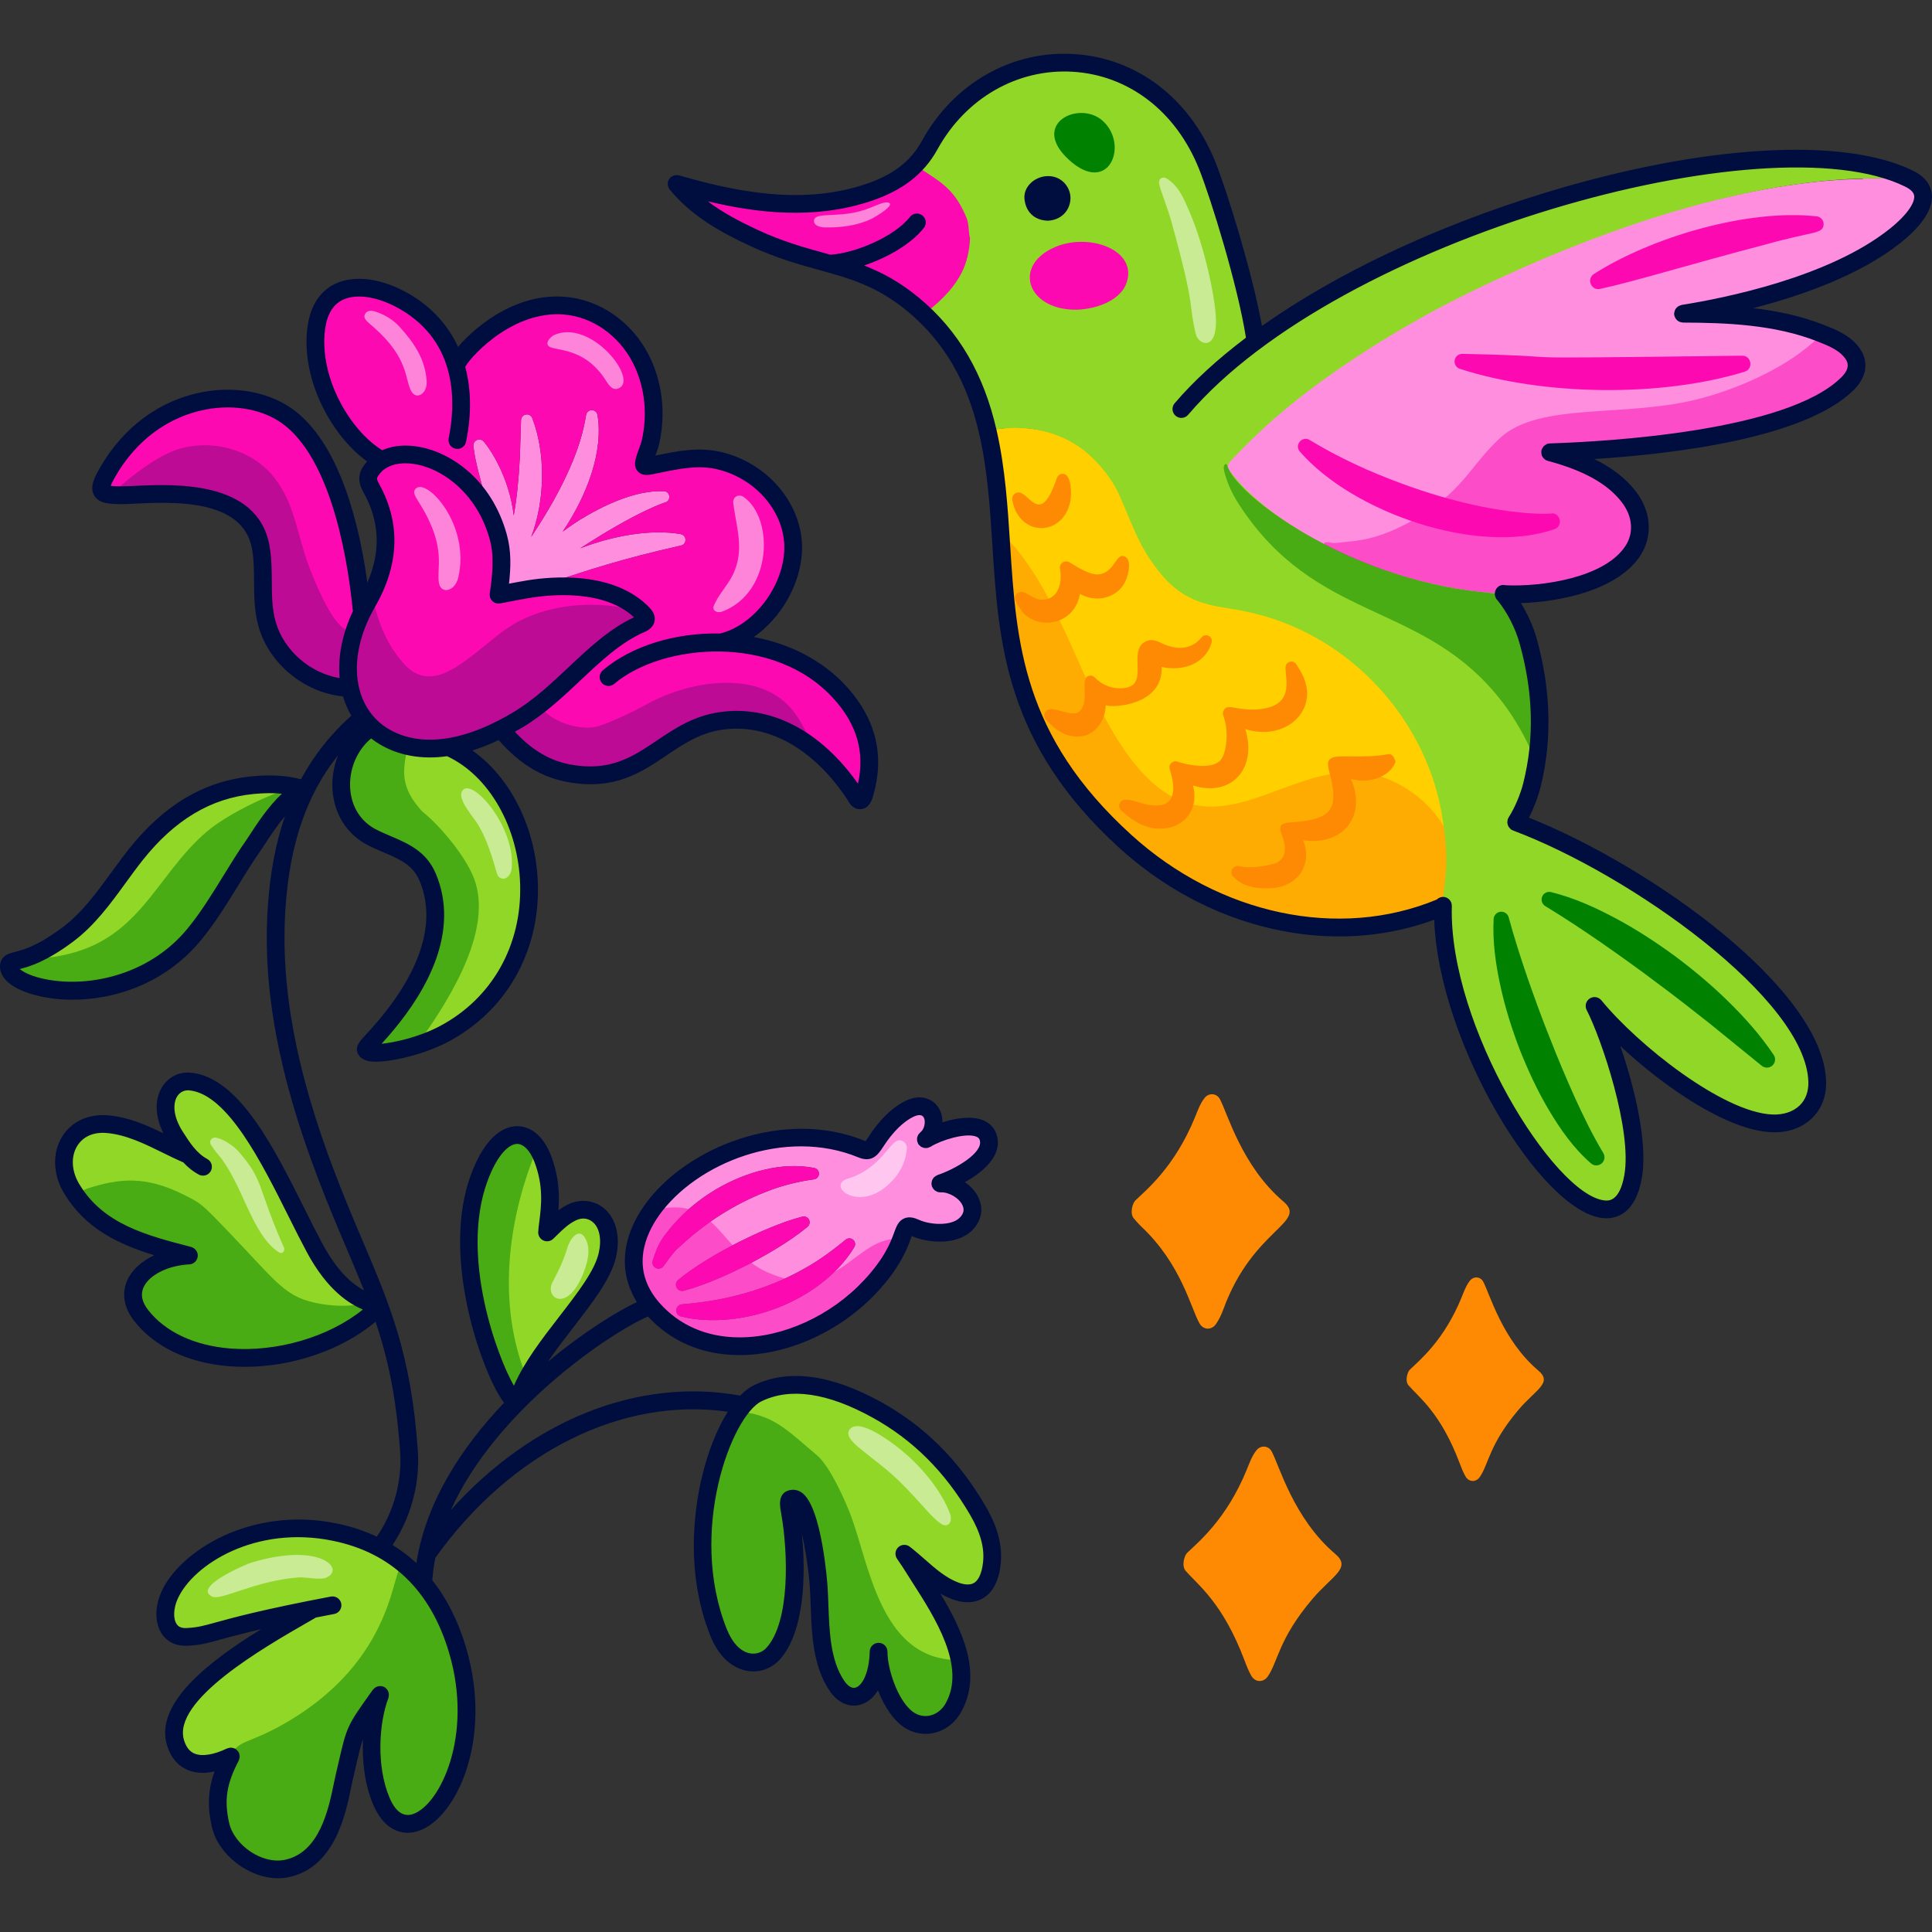 <svg viewBox="0 0 1024 1024" height="1024" width="1024" version="1.1" fill="none" xmlns:xlink="http://www.w3.org/1999/xlink" xmlns="http://www.w3.org/2000/svg"><rect x="0" y="0" width="1024" height="1024" fill="#333333" stroke="none"/><defs><clipPath id="master_svg0_30_666"><rect rx="0" height="1024" width="1024" y="0" x="0"></rect></clipPath></defs><g clip-path="url(#master_svg0_30_666)"><g><g><path style="mix-blend-mode:passthrough" fill-opacity="1" fill="#FF8EDE" d="M518.058,596.934C516.512,596.476,514.798,596.082,513.238,596.272C502.498,597.582,502.596,597.86,493.886,601.126C492.656,599.02,494.822,597.898,494.808,593.352C494.756,578.228,471.178,589.434,462.402,607.356C459.884,612.5,459.794,607.748,443.86,604.498C425.334,600.722,404.636,603.424,387.71,609.758C364.394,618.48,340.5,637.468,336.57,661.842C330.882,697.104,373.798,727.202,423.586,707.584C451.74,696.488,471.064,675.928,479.804,652.432C481.814,647.034,482.022,653.196,498.918,653.066C510.224,652.982,520.672,644.766,513.378,634.604C508.744,628.146,500.07,627.65,502.844,626.136C508.376,623.122,508.056,625.448,518.21,617.078C525.668,610.936,527.282,599.67,518.058,596.934ZM347.114,671.766C346.006,670.931,345.541,669.489,345.952,668.164C347.184,664.202,348.676,659.984,351.478,655.862C352.894,653.95,354.188,652.38,355.564,650.612C356.952,648.92,358.5,647.376,359.97,645.746C366.06,639.426,373.124,634.066,380.734,629.656C388.402,625.348,396.61,621.934,405.228,619.956C413.784,617.904,422.876,617.338,431.596,619.056C433.056,619.348,434.092,620.649,434.051,622.138C434.009,623.626,432.902,624.868,431.428,625.078L431.278,625.098C423.362,626.188,415.76,628.032,408.386,630.764C401.04,633.498,393.898,636.786,387.134,640.762C380.304,644.628,373.882,649.2,367.748,654.178C364.723,656.7,361.769,659.305,358.888,661.99C356.372,664.31,354.224,667.666,351.676,671.094C350.602,672.54,348.559,672.84,347.114,671.766ZM359.468,678.392C364.32,674.38,369.474,670.948,374.736,667.724C379.98,664.462,385.398,661.542,390.856,658.696C396.37,655.958,401.916,653.288,407.638,650.958C413.34,648.592,419.148,646.432,425.248,644.848C426.903,644.419,428.593,645.413,429.022,647.068C429.317,648.235,428.916,649.467,427.992,650.238C423.146,654.274,418.006,657.73,412.764,660.982C407.538,664.27,402.14,667.218,396.708,670.096C391.218,672.866,385.692,675.564,379.99,677.92C374.306,680.314,368.516,682.498,362.422,684.104C360.667,684.578,358.861,683.54,358.386,681.786C358.058,680.54,358.48,679.218,359.468,678.392ZM452.798,661C448.288,668.454,442.124,674.906,435.18,680.254C428.244,685.652,420.444,689.862,412.308,693.1C404.126,696.222,395.582,698.386,386.886,699.234C378.216,700.114,369.364,699.83,360.892,697.728C359.347,697.342,358.308,695.895,358.436,694.308C358.564,692.721,359.823,691.46,361.41,691.328L361.486,691.322C369.558,690.666,377.402,689.57,385.12,687.9C392.818,686.182,400.388,684.018,407.68,681.152C415.014,678.398,422.054,674.938,428.816,670.968C435.566,666.954,441.944,662.314,448.174,657.102L448.214,657.068C449.361,656.103,451.038,656.111,452.176,657.087C453.313,658.063,453.577,659.719,452.798,661ZM360.808,283.112C344.968,280.234,324.422,284.1,307.556,290.62C338.19,270.604,353.126,266.05,352.698,266.27C355.898,265.188,355.208,260.446,351.832,260.326C336.792,259.768,320.024,267.728,307.052,275.682C304.049,277.611,301.11,279.637,298.238,281.756C311.326,262.342,319.88,239.136,316.674,219.93C316.456,218.633,315.435,217.621,314.136,217.414C312.468,217.15,310.904,218.29,310.626,220.052C309.348,228.154,306.994,235.856,304.002,243.404C297.99,258.214,290.15,271.624,281.548,284.57C289.034,264.768,289.186,240.056,282.118,221.64C281.667,220.479,280.565,219.7,279.32,219.662C277.617,219.617,276.201,220.961,276.156,222.664L275.536,242.458C274.874,255.084,273.852,264.552,272.286,273.266C271.238,263.894,268.176,254.29,264.206,246.428C262.062,242.092,259.596,237.934,256.488,234.106C255.802,233.277,254.746,232.847,253.676,232.962C251.948,233.163,250.711,234.728,250.914,236.456C251.46,241.296,252.518,245.864,253.652,250.35C254.748,254.846,256.01,259.224,257.26,263.576C264.43,287.612,264.748,288.46,265.51,301.412C265.722,305.022,263.814,310.284,268.324,311.602C282.928,315.874,297.046,303.402,360.928,289.146C364.192,288.418,364.096,283.712,360.808,283.112Z"></path></g><g><path style="mix-blend-mode:passthrough" fill-opacity="1" fill="#FC09B2" d="M458.866,392.074C456.002,375.278,441.43,359.636,427.026,351.986C401.298,338.354,388.906,342.458,386.984,339.764C386.17,338.654,405.274,333.952,416.256,310.318C428.608,283.866,414.206,251.172,380.53,243.692C355.614,238.138,339.46,252.454,341.982,246.514C346.684,235.23,348.478,215.104,343.648,200.018C328.05,151.298,274.372,151.598,246.636,186.598C239.714,195.358,243.304,188.948,234.328,175.914C224.2,161.212,209.84,152.922,199.242,151.042C184.926,148.52,170.224,156.426,167.402,173.436C163.386,197.796,179.41,229.592,198.984,242.498C201.334,244.036,199.282,245.02,197.316,247.67C189.496,258.096,206.592,263.226,203.726,292.244C202.828,301.646,198.94,309.894,195.48,318.612C194.752,320.362,193.94,322.286,192.018,322.842C189.966,318.698,186.804,248.184,154.11,221.984C130.092,202.752,81.374,207.668,56.97,250.362C51.074,260.662,52.526,262.5,64.322,262.5C79.664,262.456,131.758,255.106,138.168,289.852C140.648,303.44,137.74,317.458,141.586,330.92C146.886,349.296,164.622,363.356,183.64,364.596L183.894,363.228C184.494,363.526,184.962,363.91,185.222,364.64C188.64,374.896,191.418,383.1,201.46,389.64C216.546,399.424,234.964,398.188,251.888,392.544C263.298,388.74,264.496,385.75,267.318,389.04C276.506,399.852,286.848,407.802,301.762,410.152C337.406,415.75,350.782,390.75,375.056,383.826C403.902,375.534,431.338,391.904,448.304,415.152C450.314,417.974,452.236,420.836,454.288,423.614C455.612,425.408,457.152,425.238,457.878,423.186C463.054,408.1,460.49,401.818,458.866,392.074ZM360.914,289.166C297.022,303.396,282.922,315.876,268.304,311.602C263.818,310.276,265.742,305.02,265.526,301.432C264.758,288.44,264.416,287.628,257.28,263.568C255.996,259.208,254.758,254.85,253.648,250.362C252.538,245.876,251.47,241.3,250.912,236.472C250.745,235.083,251.518,233.751,252.807,233.206C254.096,232.661,255.59,233.034,256.47,234.122C259.59,237.926,262.066,242.07,264.204,246.43C268.178,254.292,271.256,263.908,272.282,273.268C273.864,264.55,274.888,255.064,275.532,242.456L276.172,222.67C276.212,220.968,277.632,219.624,279.334,219.678C280.618,219.678,281.686,220.534,282.114,221.644C289.206,240.066,289.036,264.766,281.556,284.552C290.148,271.646,298.01,258.228,303.992,243.398C306.984,235.876,309.334,228.142,310.618,220.064C310.916,218.312,312.454,217.158,314.122,217.414C315.436,217.605,316.474,218.626,316.686,219.936C319.892,239.126,311.344,262.332,298.222,281.776C301.109,279.649,304.059,277.611,307.07,275.664C320.018,267.716,336.814,259.768,351.814,260.322C355.19,260.45,355.916,265.194,352.712,266.262C352.498,266.262,337.5,271.048,307.54,290.62C324.422,284.082,344.978,280.238,360.832,283.1C364.076,283.696,364.206,288.396,360.914,289.166ZM448.214,657.066L448.174,657.1C441.944,662.314,435.566,666.952,428.816,670.966C422.052,674.934,415.014,678.394,407.68,681.15C400.39,684.016,392.818,686.182,385.12,687.898C377.402,689.568,369.558,690.666,361.486,691.32L361.41,691.326C359.823,691.458,358.565,692.719,358.437,694.306C358.308,695.893,359.347,697.34,360.892,697.726C369.364,699.83,378.216,700.112,386.886,699.232C395.582,698.384,404.126,696.22,412.308,693.098C420.444,689.862,428.244,685.65,435.18,680.252C442.124,674.904,448.288,668.452,452.798,660.998C453.57,659.717,453.304,658.066,452.169,657.093C451.034,656.119,449.362,656.108,448.214,657.066ZM367.75,654.178C373.882,649.198,380.306,644.628,387.136,640.762C393.9,636.788,401.042,633.498,408.388,630.764C415.762,628.032,423.364,626.188,431.28,625.098L431.43,625.078C432.908,624.873,434.022,623.63,434.063,622.138C434.105,620.646,433.063,619.343,431.598,619.056C422.878,617.338,413.786,617.904,405.23,619.956C396.612,621.934,388.402,625.348,380.736,629.656C373.126,634.066,366.06,639.426,359.972,645.746C358.502,647.376,356.952,648.92,355.566,650.612C354.19,652.38,352.894,653.95,351.48,655.862C348.678,659.984,347.186,664.202,345.954,668.164C345.544,669.489,346.008,670.93,347.116,671.766C348.562,672.841,350.605,672.54,351.68,671.094C354.228,667.666,356.376,664.31,358.892,661.99C361.772,659.304,364.725,656.699,367.75,654.178ZM362.422,684.104C368.516,682.498,374.306,680.312,379.99,677.92C385.694,675.564,391.22,672.866,396.708,670.096C402.14,667.216,407.538,664.27,412.764,660.982C418.006,657.728,423.146,654.274,427.992,650.238C428.882,649.496,429.332,648.266,429.022,647.068C428.591,645.414,426.903,644.421,425.248,644.848C419.148,646.432,413.342,648.592,407.638,650.958C401.916,653.286,396.37,655.958,390.856,658.696C385.398,661.542,379.98,664.464,374.736,667.724C369.474,670.948,364.32,674.38,359.468,678.392C358.48,679.218,358.058,680.542,358.386,681.788C358.861,683.542,360.668,684.579,362.422,684.104Z"></path></g><g><path style="mix-blend-mode:passthrough" fill-opacity="1" fill="#91D728" d="M185.304,813.776C212.764,821.736,226.31,837.356,236.838,858.808C252.502,890.724,252.604,942.748,225.304,963.74C218.68,968.834,209.096,966.68,204.832,960.026C194.692,944.194,195.222,919.58,199.74,902.956C200.004,901.982,199.368,901.152,198.38,902.336C176.966,927.964,187.17,974.288,158.764,987.98C152.5,991,145.762,992.4,138.786,989.478C133.754,987.37,128.728,985.366,124.74,981.452C114.832,971.724,110.856,952.48,119.71,935.856C120.09,935.144,121.496,932.416,120.84,931.932C120.648,931.79,119.834,931.72,119.306,932.018C115.564,934.126,111.362,934.586,107.25,935.13C99.56,936.148,93.78,931.64,92.612,923.91C90.694,911.228,99.858,899.492,108.904,890.342C117.862,881.28,141.448,864.294,158.934,856.914C169.326,852.528,167.67,853.974,170.11,852.79C168.034,852.086,165.302,852.238,163.172,852.66C158.72,853.54,154.122,853.924,149.818,855.262C143.592,857.198,137.196,858.416,130.97,860.368C121.294,863.404,111.498,866.132,101.386,867.444C81.782,869.984,85.648,847.552,94.688,836.718C111.616,816.428,148.28,803.046,185.304,813.776ZM386.966,754.5C392.404,744,397.796,737.85,409.124,735.442C454.872,725.72,511.786,773.062,524.864,815.858C526.654,821.715,526.478,827.71,525.144,833.642C523.302,841.827,517.186,845.226,508.686,843.962C504.644,843.361,501.296,841.02,497.874,838.993C490.808,834.803,482.33,824.549,481.142,825.443C479.374,826.773,490.882,837.675,501.328,859.731C508.762,875.423,514.372,894.725,503.57,908.189C496.206,917.369,484.18,915.359,478.6,909.499C471.334,901.867,468.788,890.343,466.798,880.103C466.614,879.153,465.864,879.717,465.776,880.099C464.734,884.701,464.604,888.277,460.088,894.037C453.172,902.857,442.14,899.734,438.524,882.381C436.15,871.001,434.114,859.579,434.01,847.876C433.966,842.993,433.218,838.116,432.882,833.23C432.026,820.788,429.154,803.579,420.384,794.621C420.2,794.433,419.672,794.409,419.4,794.53C416.71,795.742,422.49,813.918,421.472,836.512C418.718,897.566,383.702,891.801,375.826,849.48C368.786,811.623,373.76,780.006,386.966,754.5ZM75.566,698.9C70.616,693.146,68.294,682.306,74.076,676.4C82.604,667.69,89.828,667.018,97.222,665.548C98.354,665.322,97.576,664.311,97.016,664.208C71.556,659.616,51.948,652.066,38.01,630.518C34.666,625.348,33.398,619.434,33.004,613.432C32.276,602.334,44.966,592.998,63.906,597.906C91.15,604.968,97.136,613.43,98.404,611.274C99.404,609.576,91.764,604.868,88.458,593.54C86.194,585.78,87.754,576.016,95.736,573.836C103.858,571.618,111.67,575.556,118.05,581.108C151.932,610.584,161.816,676.844,194.41,689.51C195.76,690.034,197.09,690.634,198.37,691.314C199.688,692.014,199.996,693.462,198.954,694.482C170.568,722.248,104.242,732.226,75.566,698.9ZM193.94,556.484C192.85,554.352,195.176,553.258,196.29,552.076C202.026,545.994,207.614,539.818,212.378,532.908C223.688,516.506,233.476,494.28,229.718,474.88C222.904,439.704,189.728,454.296,182.272,426.468C178.414,412.064,182.414,399.604,192.134,388.7C195.488,384.94,196.916,385.462,198.91,386.94C209.454,394.754,221.36,397.606,234.33,396.1C236.574,395.84,238.62,396.132,240.662,397.1C281.634,416.5,304.512,499.202,243.264,543.31C238.066,547.054,232.44,549.904,226.458,552.124C221.502,553.962,196.318,561.136,193.94,556.484ZM55.564,522.884C40.462,527.116,17.196,525.566,5.922,514.828C3.352,512.38,3.79,510.35,7.204,509.398C62.828,493.89,59.646,441.494,113.148,420.798C128.284,414.942,142.464,415.21,158.712,416.276C160.162,416.372,161.258,417.692,159.622,419.33C156.462,422.488,145.726,431.024,132.482,451.812C115.576,478.35,102.296,506.496,71.93,518.716C69.916,519.526,67.906,520.438,65.808,520.934C62.278,521.766,58.68,522.304,55.564,522.884ZM289.876,650.31C289.848,650.596,290.086,651.068,290.326,651.174C292.648,652.21,293.394,644.512,305.646,641.654C313.724,639.77,318.962,642.61,321.446,650.172C326.228,664.73,318.852,677.286,309.268,689.428C301.852,698.824,283.104,722.984,278.052,733.92C275.964,738.44,274.528,745.45,270.606,740.43C266.724,735.46,259.592,717.876,256.84,709.7C239.598,658.458,251.592,601.142,276.134,601.57C279.41,601.626,282.058,603.084,283.856,605.928C286.1,609.474,288.11,613.122,288.898,617.312C292.09,634.304,291.31,635.494,289.876,650.31Z"></path></g><g style="opacity:0.5;"><g><path style="mix-blend-mode:passthrough" fill-opacity="1" fill="#018100" d="M225.138,963.852C218.502,968.864,208.96,966.586,204.718,959.86C189.704,936.048,200.19,904.136,199.526,901.804C199.222,901.9,198.81,901.9,198.628,902.104C175.218,928.43,189.544,988.012,145.968,991.062C142.426,991.31,139.212,989.736,136.046,988.438C126.186,984.398,119.682,978.154,116.656,967.85C110.798,947.9,120.068,936.292,122.06,931.312C125.934,921.628,131.85,924.9,153.33,912.034C213.81,875.802,206.878,825.066,214.698,829.126C216.246,829.93,222.708,835.736,226.998,842.09C259.604,890.372,249.098,945.76,225.138,963.852ZM434.036,847.922C433.92,845.124,432.528,825.594,431.014,818.17C429.474,810.618,425.708,800.12,420.426,794.644C420.018,794.222,418.998,794.428,418.788,795.296C417.28,801.512,427.518,833.288,416.306,866.436C411.998,879.172,399.86,886.616,389.08,877.594C373.506,864.558,361.662,804.136,387.144,754.036C390.304,747.824,390.55,747.648,397.146,748.908C411.8,751.708,418.7,759.312,433.052,771.364C439.872,777.092,448.364,795.992,451.378,804.336C460.616,829.908,466.886,876.022,503.148,879.602C505.078,879.792,507.932,878.918,508.574,881.86C510.64,891.328,509.95,900.22,503.598,908.158C496.254,917.336,484.258,915.392,478.634,909.528C467.58,897.998,467.908,878.676,466.126,879.678C464.84,880.4,466.484,885.79,459.8,894.448C456.112,899.224,447.762,901.372,442.928,893.512C440.624,889.762,439.184,885.654,438.29,881.364C435.04,865.754,434.568,860.79,434.036,847.922ZM149.3,717.512C131.532,722.096,106.11,721.108,85.88,708.214C69.128,697.54,68.04,682.668,73.844,676.644C84.832,665.24,93.936,667.224,97.83,665.168C95.314,662.204,59.338,661.164,41.384,635.222C40.48,633.914,40.722,632.726,42.034,632.004C43.462,631.22,44.908,630.4,46.444,629.904C63.088,624.546,77.15,623.06,97.334,633.192C106.55,637.818,106.442,637.622,120.212,651.926C147.892,680.682,150.986,687.938,170.51,691.172C183.856,693.384,193.26,690.852,195.368,690.746C197.466,690.642,199.27,691.488,199.466,692.684C199.714,694.186,198.594,694.974,197.668,695.812C190.738,702.082,182.822,706.808,174.304,710.538C166.294,714.048,157.96,716.462,149.3,717.512ZM209.272,556.434C206.42,556.964,203.582,557.6,200.712,557.988C197.382,558.44,191.962,557.364,194.034,554.692C197.582,550.114,204.71,544.098,212.584,532.642C223.816,516.298,233.594,493.826,229.674,474.586C222.436,439.058,188.35,454.81,181.814,424.636C178.42,408.968,185.096,393.928,194.752,386.398C198.36,383.588,197.962,389.588,213.598,394.32C218.016,395.656,214.974,395.984,214.254,407.494C213.742,415.692,217.106,422.298,222.204,428.282C223.026,429.246,223.886,430.21,224.866,431.006C233.038,437.628,246.484,453.36,251.126,465.294C261.458,491.86,239.67,527.506,223.324,550.674C221.538,553.206,219.29,554.764,216.25,555.264C213.924,555.648,211.612,556.116,209.294,556.548L209.272,556.434ZM54.652,523.11C28.264,530.532,3.552,516.81,4.366,511.718C4.766,509.212,7.292,509.264,9.168,508.996C15.556,508.08,22.026,508.136,28.426,507.182C74.02,500.396,81.438,464.868,109.636,440.748C123.446,428.936,155.944,414.998,160.108,417.18C160.574,419.716,158.368,420.596,156.982,421.726C124.954,447.872,111.304,516.9,54.652,523.11ZM282.664,604.392C284.324,606.07,284.948,607.93,283.978,610.314C268.704,647.874,263.78,691.714,278.76,729.108C279.594,731.19,279.092,732.182,275.386,740.268C274.428,742.36,272.552,742.682,271.106,740.966C266.72,735.758,254.14,710.94,249.398,674.934C246.604,653.722,249.392,618.084,266.738,604.64C268.65,603.162,278.426,600.104,282.664,604.392Z"></path></g></g><g style="opacity:0.25;"><path style="mix-blend-mode:passthrough" fill-opacity="1" fill="#000E3F" d="M139.35,307.6C141.01,292.154,139.456,275.916,117.076,265.218C92.988,253.706,54.044,266.32,60.45,260.588C69.302,252.672,82.802,241.78,94.282,238.152C111.616,232.674,132.252,237.794,144.194,251.732C156.334,265.902,157.498,284.03,163.945,300.686C165.909,305.76,177.853,337.346,186.785,333.942C189.299,332.984,188.437,324.59,195.203,317.93C199.637,313.564,197.187,332.57,213.797,351.518C229.329,369.234,247.195,349.334,265.861,335.1C299.121,309.736,350.417,324.202,342.283,329.168C303.417,352.906,308.817,358.242,287.969,372.718C286.305,373.874,286.309,374.508,287.755,376.106C294.377,383.432,307.191,386.87,315.649,385.266C320.335,384.376,335.705,377.302,342.475,373.454C362.117,362.288,396.325,355.032,415.669,371.878C419.655,375.348,422.543,379.494,425.169,384.034C425.805,385.132,431.449,395.74,428.599,394.882C425.213,393.864,398.915,370.106,363.587,388.552C348.137,396.618,347.841,401.366,329.147,408.022C312.509,413.946,290.171,411.718,273.209,395.49C266.361,388.94,266.667,386.222,262.475,388.23C232.639,402.536,197.213,400.464,187.347,370.836C184.975,363.71,185.137,363.316,182.879,362.766C154.1,355.76,136.308,335.896,139.35,307.6Z"></path></g><g style="opacity:0.5;"><g><path style="mix-blend-mode:passthrough" fill-opacity="1" fill="#FFFFFF" d="M503.89,803.36C503.912,804.11,504.006,804.84,503.942,805.556C503.742,807.842,501.69,809.094,499.638,808.124C497.042,806.898,492.708,802.262,491.55,800.962C473.192,780.368,471.182,780.164,457.904,769.406C454.178,766.388,447.44,761.464,450.308,757.668C453.698,753.182,462.824,758.268,467.564,761.262C486.656,773.32,499.79,790.974,503.89,803.36ZM112.484,846.242C101.816,841.246,130.284,829.124,133.052,828.28C169.628,817.124,183.35,831.644,172.926,836.17C169.564,837.63,161.95,835.758,158.232,836.052C134.898,837.894,117.282,848.486,112.484,846.242ZM382.944,324.092C379.744,325.318,377.43,323.306,378.256,321.242C380.698,315.138,385.756,310.292,388.574,304.322C394.738,291.256,390.302,279.816,388.64,266.612C388.238,263.416,391.518,261.586,394.104,263.37C410.194,274.48,409.62,313.856,382.944,324.092ZM150.646,661.5C150.884,664.086,148.984,664.492,147.934,663.828C133.212,654.494,128.598,626.902,115.448,611.748C114.146,610.248,113.012,608.592,111.906,606.938C110.49,604.822,112.164,602.426,114.858,603.04C118.86,603.95,124.144,607.61,126.628,610.51C139.908,626.004,136.096,628.004,149.436,658.834C149.868,659.828,150.33,660.806,150.646,661.5ZM271.168,460.428C270.646,465.12,266.362,467.502,263.94,464.182C262.808,462.63,260.368,448.956,253.514,437.278C251.264,433.442,242.752,424.13,244.68,419.754C248.906,410.174,273.648,438.164,271.168,460.428ZM226.134,202.02C226.568,208.696,220.732,212.152,218.048,207.446C214.43,201.106,216.928,190.064,198.15,173.518C194.63,170.416,192.152,168.774,193.512,166.406C194.904,163.982,197.584,164.612,200.362,165.648C204.66,167.254,208.482,169.67,211.598,173.046C219.508,181.624,225.38,190.418,226.134,202.02ZM242.844,306.278C241.152,313.34,233.994,315.05,232.718,309.31C231.002,301.576,237.132,290.928,222.972,267.748C220.316,263.402,218.274,260.906,220.444,258.886C226.398,253.344,249.53,278.378,242.844,306.278ZM449.3,624.736C468.9,618.794,472.184,601.624,478.246,604.726C480.06,605.654,480.82,607.1,480.618,609.174C479.896,616.58,476.508,622.608,471.16,627.602C454.736,642.944,437.764,628.232,449.3,624.736ZM328.166,205.702C324.828,207.29,322.976,204.566,321.038,201.526C310.998,185.768,297.9,185.964,292.256,184.218C287.734,182.818,291.554,178.49,293.938,177.468C313.428,169.122,338.252,200.908,328.166,205.702ZM292.178,681.222C292.752,679.084,297.704,671.732,300.924,660.756C302.104,656.732,306.84,650.216,310.238,656.384C313.166,661.698,311.636,668.178,309.672,673.538C301.806,695.03,290.044,689.172,292.178,681.222Z"></path></g></g><g style="opacity:0.5;"><path style="mix-blend-mode:passthrough" fill-opacity="1" fill="#FC09B2" d="M476.94,659.254C468.8,676.86,452.858,694.062,430.85,704.49C369.93,733.316,316.852,688.914,342.814,644.958C344.138,642.714,345.912,641.646,348.37,641.07C380.124,633.848,381.406,662.802,406.598,674.276C443.286,690.986,453.16,656.242,475.232,656.71C476.834,656.752,477.582,657.842,476.94,659.254Z"></path></g><g><path style="mix-blend-mode:passthrough" fill-opacity="1" fill="#000E3F" d="M522.132,797.882C507.926,773.676,489.9,755.768,467.034,743.126C440.332,728.37,417.566,725.392,399.39,734.316C397.008,735.484,394.642,737.332,392.334,739.702C338.346,729.852,281.524,752.766,238.938,800.374C262.948,747.134,323.05,706.656,343.436,697.762C355.504,710.898,371.93,717.994,391.054,718.228C391.372,718.232,391.684,718.232,392.002,718.232C417.76,718.232,445.53,705.586,464.69,685.078C477.168,671.724,480.782,661.844,482.724,656.54C482.892,656.084,483.074,655.584,483.25,655.126C491.638,658.82,507.072,660.308,515.29,652.07C520.128,647.218,521.396,641.036,518.78,635.11C517.274,631.704,514.608,628.774,511.394,626.576C521.148,621.164,531.41,612.422,528.344,601.752C527.238,597.912,524.592,595.096,520.694,593.614C514.704,591.344,506.516,592.618,499.524,594.858C499.536,594.039,499.485,593.22,499.372,592.408C498.658,587.534,495.77,583.852,491.45,582.316C481.346,578.71,470.158,590.162,466.972,593.76C463.67,597.482,461.672,600.516,460.21,602.728C459.734,603.45,459.174,604.292,458.766,604.836C458.686,604.806,458.6,604.774,458.504,604.732C415.556,587.066,363.4,608.066,341.614,638.766C329.2,656.266,327.876,674.568,337.544,690.122C326.83,695.192,309.008,706.208,290.38,721.766C294.558,715.616,299.296,709.468,303.972,703.418C314.23,690.146,323.92,677.614,326.504,666.224C328.988,655.256,326.508,645.54,319.876,640.236C314.65,636.058,307.54,635.308,301.292,638.278C299.421,639.173,297.637,640.239,295.962,641.462C296.596,633.62,296.392,623.604,291.914,612.156C288.116,602.448,281.634,596.902,274.106,596.902L273.93,596.902C268.328,596.964,257.704,600.436,249.474,622.974C234.484,664.024,253.076,719.452,263.856,738.436C265.044,740.528,266.126,742.184,267.158,743.472C244.972,766.79,225.64,795.984,220.704,828.478C216.821,824.864,212.586,821.646,208.062,818.874C217.786,804.296,222.682,786.28,221.454,768.73C217.918,718.164,206.692,691.75,192.478,658.314C187.578,646.792,182.512,634.872,177.07,620.536C156.796,567.128,148.604,523.002,151.286,481.682C153.51,447.474,162.5,421.114,179.192,400.298C176.932,406.016,175.81,412.256,176.222,418.534C177.078,431.534,183.888,442.248,194.906,447.932C197.728,449.388,200.574,450.602,203.324,451.776C211.626,455.318,218.79,458.378,222.292,466.646C233.44,492.984,217.15,520.938,201.52,539.752C198.24,543.704,195.728,546.426,193.896,548.412C190.486,552.106,188.608,554.138,189.306,557.348C189.954,560.344,192.662,561.484,193.818,561.972C195.024,562.482,196.852,562.724,199.13,562.724C208.45,562.724,225.264,558.672,237.546,552.16C268.28,535.872,286.05,504.67,285.09,468.7C284.302,439.204,270.72,412.114,250.36,397.774C254.74,396.406,259.392,394.576,264.29,392.272C275.326,404.852,287.012,411.99,300.878,414.506C325.626,419.022,339.712,409.518,353.334,400.342C362.378,394.252,370.922,388.502,382.64,386.774C406.912,383.21,431.122,396.632,449.022,423.652C449.138,423.822,449.248,424.028,449.364,424.236C451.1,427.342,453.228,428.906,455.704,428.906C456.272,428.906,456.86,428.822,457.466,428.656C461.122,427.654,462.278,423.586,462.896,421.406C468.884,400.464,464.264,381.288,449.17,364.4C436.09,349.764,418.274,341.176,399.562,337.632C413.982,327.512,424.494,309.592,425.094,291.67C425.874,268.12,407.654,245.766,382.708,239.682C370.55,236.714,359.202,239.044,348.236,241.294L347.368,241.47L347.526,241.04C348.248,239.096,348.99,237.084,349.474,234.846C352.712,219.838,351.282,204.76,345.334,191.23C337.426,173.254,321.166,160.414,302.898,157.714C275.562,153.668,252.77,172.146,242.774,183.848C237.422,172.278,228.764,162.716,216.996,155.862C202.552,147.448,187.74,145.462,177.394,150.544C171.83,153.274,164.812,159.43,162.978,173.268C159.31,201.012,175.682,230.936,194.55,244.57C193.476,245.806,192.486,247.122,191.692,248.608C189.764,252.21,190.048,256.284,192.526,260.704C201.248,276.274,201.968,292.098,194.704,308.842C190.588,278.84,180.72,237.268,157.048,218.314C144.436,208.214,125.822,204.292,107.292,207.818C84.568,212.146,65.248,226.436,52.892,248.054C49.904,253.284,47.428,258.328,49.912,262.596C52.346,266.782,57.696,267.19,63.96,267.19C66.042,267.218,68.58,267.082,71.682,266.932C91.594,265.998,128.654,264.256,133.532,290.7C134.572,296.338,134.614,302.09,134.65,308.182C134.704,316.024,134.754,324.134,137.08,332.23C142.714,351.864,161.372,367.13,181.806,369.11C182.847,372.681,184.323,376.11,186.2,379.32C175.21,389.152,166.366,400.296,159.528,413.032C151.852,411.018,143.524,410.488,133.42,411.484C108.22,413.954,86.902,426.58,68.252,450.076C65.076,454.07,62.008,458.29,59.042,462.368C51.362,472.922,43.424,483.836,33.166,491.514C19.706,501.592,11.932,503.542,7.75,504.59C4.846,505.32,0.46,506.422,0.03,511.542C-0.234,514.734,1.018,520.77,12.342,525.344C19.32,528.166,28.384,529.872,38.402,529.868C60.666,529.868,87.62,521.43,106.758,498.024C114.166,488.964,120.272,479.034,126.176,469.436C130.04,463.146,134.038,456.644,138.32,450.542C138.8,449.862,139.464,448.84,140.286,447.576C142.56,444.074,146.524,437.976,151.004,432.658C146.092,446.972,143.082,462.996,141.906,481.08C139.13,523.792,147.516,569.17,168.282,623.884C173.786,638.386,179.12,650.936,183.824,662.004C187.088,669.678,190.132,676.864,192.95,683.966C187.05,680.752,178.962,674.286,170.824,659.082C167.79,653.414,164.68,647.192,161.388,640.606C145.132,608.082,126.706,571.224,101.398,568.576C95.034,567.862,89.236,570.776,85.878,576.226C81.834,582.786,82.15,591.646,86.58,600.654C77.394,596.196,67.842,592.022,57.244,591.146C46.836,590.302,37.996,594.35,33.022,602.298C27.658,610.866,27.952,622.302,33.782,632.15C45.03,651.138,62.772,659.484,81.746,665.276C75.172,668.418,70.026,672.952,67.544,678.37C64.352,685.352,65.608,693.06,71.082,700.084C81.774,713.794,99.52,722.32,121.038,724.09C123.918,724.328,126.818,724.444,129.732,724.444C155.2,724.444,181.246,715.468,199.064,700.556C205.468,719.578,210.028,740.102,212.074,769.396C213.18,785.208,208.66,801.45,199.728,814.448C193.15,811.382,186.024,809.012,178.286,807.43C132.688,798.136,95.176,822.384,85.632,843.488C81.896,851.748,81.988,860.42,85.874,866.12C88.774,870.376,93.498,872.56,99.238,872.288C106.142,871.95,109.73,870.956,116.888,868.982C124.013,866.992,131.181,865.164,138.388,863.5C111.168,880.278,81.6,902.74,88.576,925.202C90.528,931.484,94.114,935.794,99.24,938.018C101.898,939.174,104.712,939.646,107.528,939.646C109.612,939.646,111.68,939.326,113.712,938.896C110.254,948.606,109.886,957.422,112.21,967.962C115.566,983.178,131.996,995.516,147.354,995.516C149.136,995.516,150.902,995.348,152.63,995.006C177.308,990.074,183.08,962.098,186.176,947.074C186.53,945.358,186.848,943.814,187.16,942.492L188.672,935.964C190.202,929.328,191.144,925.266,192.374,921.856C191.862,933.584,193.35,946.146,197.942,956.794C202.028,966.276,208.534,971.414,216.022,971.414C218.066,971.414,220.182,971.03,222.34,970.25C241.964,963.16,261.354,921.922,247.068,873.442C242.908,859.324,236.9,847.372,229.122,837.574C229.41,833.568,229.948,829.602,230.718,825.684C271.004,769.412,329.77,740.288,385.74,748.244C379.932,757.432,374.91,770.082,371.636,784.522C367.85,801.228,363.434,834.136,376.432,866.84C382.124,881.15,391.102,884.728,395.946,885.584C402.436,886.732,408.954,884.456,413.378,879.502C426.424,864.874,427.226,834.73,425.006,812.894C427.056,821.82,428.696,833.144,429.234,841.374C429.438,844.466,429.556,847.696,429.676,850.998C430.228,866.01,430.852,883.022,439.612,896.056C443.91,902.462,450.076,905.242,456.08,903.5C459.824,902.414,462.958,899.794,465.324,895.926C468.768,904.71,474.122,912.928,480.924,916.542C483.893,918.141,487.21,918.981,490.582,918.988C497.936,918.988,505.064,914.952,509.228,907.736C520.946,887.436,510.168,864.066,498.41,844.63C500.41,845.782,502.512,846.8,504.754,847.626C512.704,850.568,518.096,848.894,521.222,846.976C526.284,843.866,529.36,837.916,530.358,829.284C531.86,816.258,526.384,805.124,522.132,797.882ZM132.4,442.448C131.658,443.596,131.06,444.518,130.626,445.136C126.182,451.476,122.108,458.098,118.168,464.506C112.426,473.842,106.486,483.494,99.48,492.068C78.312,517.956,44.448,523.924,21.93,518.524C15.608,517.004,12.08,514.964,10.474,513.6C15.39,512.36,24.268,509.918,38.804,499.038C50.198,490.508,58.562,479.01,66.65,467.892C69.558,463.894,72.568,459.758,75.618,455.914C92.604,434.522,111.81,423.044,134.342,420.836C139.938,420.29,144.892,420.234,149.412,420.69C142.17,427.402,135.93,437.014,132.4,442.448ZM275.694,468.948C276.558,501.272,260.652,529.27,233.142,543.852C221.94,549.79,209.17,552.516,202.238,553.23C204.473,550.795,206.647,548.304,208.756,545.76C226.054,524.934,243.942,493.672,230.95,462.98C225.976,451.22,216.34,447.108,207.02,443.132C204.42,442.022,201.736,440.874,199.216,439.576C191.198,435.44,186.236,427.548,185.602,417.916C184.928,407.67,189.268,397.542,196.708,391.4C202.38,395.8,212.606,401.47,227.926,401.466C230.754,401.466,233.782,401.234,236.954,400.802C259.318,411.202,274.88,438.574,275.694,468.948ZM172.306,174.5C173.336,166.7,176.442,161.48,181.534,158.982C188.954,155.348,200.732,157.258,212.268,163.978C243.018,181.89,241.466,214.468,237.8,232.294C237.274,234.837,238.912,237.324,241.456,237.844C244.001,238.381,246.495,236.738,247.006,234.188C249.986,219.692,249.748,206.272,246.58,194.426C250.364,187.804,273.77,162.93,301.522,167.008C316.622,169.24,330.11,179.97,336.73,195.012C341.876,206.714,343.102,219.802,340.286,232.856C339.944,234.442,339.342,236.056,338.712,237.772C338.266,238.974,337.818,240.18,337.438,241.412C336.724,243.708,335.652,247.184,338.048,249.838C340.418,252.462,343.844,251.778,346.586,251.22L350.126,250.502C360.542,248.36,370.38,246.35,380.48,248.812C401.198,253.866,416.334,272.158,415.696,291.356C415.04,310.958,399.57,331.272,381.912,335.716C381.876,335.726,381.852,335.752,381.816,335.762C358.06,335.228,334.756,342.278,319.48,355.298C317.505,356.983,317.269,359.951,318.954,361.926C320.639,363.902,323.607,364.137,325.582,362.452C350.552,341.18,410.512,335.258,442.158,370.67C454.298,384.242,458.43,398.892,454.742,415.354C434.934,387.246,408.316,373.46,381.268,377.476C367.442,379.512,357.6,386.136,348.084,392.542C335.46,401.044,323.548,409.056,302.556,405.258C291.52,403.252,281.996,397.652,272.892,387.82C274.182,387.098,275.446,386.434,276.77,385.642C288.576,378.59,298.35,369.386,307.8,360.484C318.78,350.146,329.148,340.38,341.61,334.972C344.644,333.652,346.434,331.746,346.93,329.296C347.418,326.888,346.542,324.48,344.326,322.146C325.75,302.568,292.846,305.44,279.57,307.586C276.29,308.12,273.03,308.738,269.766,309.364C270.768,300.738,271.034,292.186,268.656,283.464C260.588,253.886,238.044,238.52,219.276,236.412C213.026,235.712,207.318,236.514,202.57,238.626C185.344,227.984,168.964,199.736,172.306,174.5ZM200.73,256.104C200.174,255.112,199.59,253.77,199.986,253.032C202.566,248.198,207.886,245.562,214.84,245.562C215.93,245.562,217.06,245.624,218.224,245.758C233.332,247.456,252.718,260.754,259.582,285.936C262.082,295.106,261.014,304.692,259.594,314.524C259.113,317.835,262.147,320.575,265.392,319.758L265.638,319.72L270.65,318.768C274.118,318.1,277.59,317.432,281.072,316.87C292.506,315.022,320.24,312.458,336.044,327.174C322.894,333.354,311.95,343.664,301.35,353.642C292.268,362.198,282.874,371.04,271.944,377.572C227.872,403.902,205.578,387.384,199.798,381.696C185.988,368.1,185.578,344.532,198.764,321.652C211.782,299.068,212.442,277.016,200.73,256.104ZM146.122,329.626C144.152,322.774,144.106,315.65,144.056,308.112C144.014,301.882,143.972,295.442,142.784,288.99C136.41,254.472,92.398,256.55,71.244,257.534C68.506,257.66,66.156,257.772,64.336,257.78C61.286,257.792,59.642,257.654,58.648,257.504C58.994,256.606,59.682,255.122,61.06,252.712C72.032,233.514,89.076,220.852,109.054,217.046C124.946,214.034,140.684,217.242,151.176,225.644C176.934,246.274,184.776,300.854,186.954,323.36C186.97,323.518,187.058,323.646,187.088,323.8C181.352,336.018,179.008,348.276,180.012,359.404C164.372,356.79,150.474,344.802,146.122,329.626ZM121.812,714.714C102.94,713.162,87.556,705.912,78.496,694.294C75.19,690.058,74.386,686.014,76.096,682.278C79.11,675.7,89.084,670.708,100.352,670.15C102.944,670.02,104.941,667.814,104.814,665.222C104.712,663.196,103.282,661.526,101.466,660.974L101.472,660.948C77.358,654.7,54.58,648.804,41.872,627.352C37.84,620.546,37.506,612.854,40.992,607.278C44.08,602.346,49.594,599.912,56.472,600.514C66.76,601.36,76.65,606.228,86.216,610.934C89.738,612.67,93.24,614.394,96.758,615.934C96.86,615.978,96.966,615.964,97.068,616C99.41,618.528,102.106,620.814,105.464,622.606C107.746,623.775,110.543,622.9,111.752,620.64C112.961,618.379,112.135,615.566,109.896,614.318C104.212,611.28,100.69,605.778,96.888,599.852C91.424,591.33,91.754,584.606,93.882,581.15C95.326,578.814,97.696,577.666,100.426,577.916C120.608,580.028,138.558,615.944,152.982,644.804C156.304,651.448,159.442,657.724,162.54,663.514C173.62,684.214,185.422,691.11,192.3,694.102C174.426,708.558,146.76,716.772,121.812,714.714ZM349.288,644.208C368.982,616.446,416.13,597.436,454.926,613.428C462.388,616.5,465.534,611.734,468.06,607.908C469.436,605.82,471.152,603.222,474.012,599.994C479.17,594.168,485.548,590.212,488.298,591.172C488.662,591.302,489.768,591.694,490.072,593.772C490.414,596.104,489.442,598.926,487.902,600.058C487.694,600.21,487.576,600.43,487.402,600.608C487.172,600.842,486.924,601.054,486.75,601.324C486.592,601.572,486.512,601.842,486.404,602.112C486.286,602.404,486.148,602.676,486.09,602.984C486.036,603.272,486.066,603.556,486.066,603.85C486.066,604.16,486.04,604.462,486.102,604.77C486.162,605.068,486.31,605.34,486.43,605.626C486.532,605.87,486.564,606.13,486.71,606.36C486.742,606.41,486.794,606.434,486.826,606.482C486.858,606.528,486.86,606.584,486.894,606.628C487.05,606.842,487.274,606.964,487.458,607.144C487.686,607.366,487.89,607.608,488.152,607.776C488.41,607.942,488.692,608.026,488.974,608.136C489.254,608.246,489.516,608.38,489.812,608.436C490.104,608.49,490.392,608.462,490.69,608.462C490.998,608.462,491.298,608.488,491.606,608.426C491.896,608.368,492.162,608.222,492.442,608.108C492.694,608.006,492.958,607.97,493.196,607.82C498.868,604.24,511.792,600.292,517.36,602.402C518.738,602.924,519.112,603.65,519.314,604.352C521.25,611.096,505.988,619.806,496.902,622.79C496.804,622.822,496.738,622.9,496.644,622.938C496.345,623.067,496.062,623.228,495.798,623.418C495.556,623.58,495.318,623.726,495.114,623.926C494.896,624.138,494.736,624.384,494.564,624.634C494.394,624.882,494.222,625.116,494.102,625.392C493.986,625.656,493.934,625.932,493.868,626.218C493.785,626.53,493.735,626.851,493.72,627.174C493.718,627.278,493.67,627.366,493.674,627.47C493.684,627.688,493.79,627.874,493.828,628.084C493.866,628.298,493.834,628.51,493.904,628.722C493.942,628.84,494.022,628.928,494.068,629.04C494.148,629.236,494.248,629.41,494.352,629.592C494.532,629.904,494.736,630.184,494.976,630.44C495.13,630.606,495.276,630.762,495.452,630.904C495.702,631.104,495.976,631.254,496.26,631.398C496.474,631.51,496.668,631.644,496.9,631.72C497.37,631.876,497.864,631.962,498.37,631.962C498.412,631.962,498.454,631.942,498.496,631.942C498.526,631.94,498.552,631.956,498.584,631.954C502.916,631.758,508.462,635.004,510.186,638.912C511.226,641.262,510.734,643.336,508.638,645.44C504.418,649.672,493.726,649.496,486.998,646.504C484.702,645.486,481.998,644.608,479.26,645.774C476.184,647.076,475.128,649.968,473.906,653.312C472.07,658.32,469.006,666.704,457.83,678.666C440.388,697.33,415.252,708.836,392.022,708.836C391.742,708.836,391.458,708.836,391.176,708.832C374.398,708.628,360.072,702.388,349.742,690.786C333.522,672.558,342.494,653.778,349.288,644.208ZM258.308,626.196C263.638,611.602,269.93,606.352,274.038,606.306L274.096,606.306C277.502,606.306,280.886,609.766,283.16,615.58C288.256,628.61,286.866,639.444,285.852,647.356C285.576,649.506,285.344,651.392,285.264,652.978C285.171,654.901,286.259,656.686,288.011,657.484C289.763,658.282,291.824,657.932,293.214,656.6L295.138,654.73C298.438,651.492,301.29,648.696,305.338,646.766C308.398,645.314,311.548,645.606,314.002,647.576C317.758,650.582,319.006,656.774,317.332,664.146C315.212,673.512,306.138,685.242,296.536,697.666C287.322,709.586,277.822,721.876,272.384,734.458C263.682,719.406,243.738,666.106,258.308,626.196ZM219.14,961.406C214.006,963.268,209.758,960.462,206.57,953.068C199.346,936.312,200.82,913.2,205.868,899.966C205.91,899.856,205.89,899.742,205.924,899.632C206.02,899.316,206.056,899.006,206.084,898.68C206.108,898.386,206.136,898.106,206.106,897.818C206.076,897.516,205.992,897.24,205.904,896.948C205.816,896.66,205.732,896.384,205.592,896.118C205.456,895.858,205.276,895.636,205.09,895.402C204.899,895.149,204.682,894.917,204.442,894.71C204.35,894.634,204.302,894.526,204.204,894.456C204.03,894.332,203.828,894.304,203.646,894.206C203.474,894.114,203.344,893.968,203.156,893.896C203.05,893.854,202.938,893.874,202.83,893.842C202.509,893.75,202.179,893.694,201.846,893.676C201.568,893.654,201.302,893.628,201.028,893.656C200.713,893.695,200.403,893.767,200.102,893.87C199.832,893.954,199.574,894.032,199.324,894.164C199.052,894.304,198.82,894.492,198.576,894.688C198.331,894.876,198.106,895.088,197.904,895.322C197.828,895.414,197.718,895.464,197.646,895.564L196.248,897.526C184.112,914.554,183.798,915.234,179.508,933.856L178.002,940.346C177.637,941.949,177.291,943.558,176.966,945.17C174.12,958.972,169.354,982.072,150.782,985.782C138.92,988.14,124.084,978.14,121.388,965.938C118.754,953.986,120.102,945.4,126.55,933.13C126.606,933.026,126.6,932.91,126.646,932.804C126.769,932.504,126.86,932.192,126.918,931.874C126.978,931.586,127.036,931.31,127.04,931.022C127.046,930.73,126.996,930.452,126.946,930.158C126.9,929.838,126.819,929.524,126.706,929.222C126.664,929.114,126.674,929.002,126.622,928.896C126.544,928.732,126.4,928.63,126.306,928.478C126.141,928.204,125.947,927.949,125.728,927.716C125.501,927.487,125.25,927.283,124.98,927.106C124.834,927.008,124.738,926.864,124.578,926.78C124.478,926.728,124.368,926.734,124.266,926.688C123.957,926.559,123.636,926.465,123.306,926.406C123.03,926.35,122.766,926.292,122.49,926.288C122.19,926.291,121.89,926.324,121.596,926.386C121.284,926.433,120.978,926.512,120.682,926.622C120.572,926.666,120.456,926.656,120.35,926.708C113.264,930.134,106.924,931.102,102.984,929.392C100.45,928.29,98.672,926.006,97.558,922.41C90.992,901.284,139.752,873.256,163.186,859.788L167.458,857.322C170.522,856.716,173.706,856.096,177.136,855.444C179.686,854.956,181.359,852.495,180.876,849.944C180.392,847.394,177.922,845.75,175.376,846.204C138.874,853.152,123.546,857.388,114.386,859.914C107.496,861.818,104.64,862.606,98.776,862.894C95.546,863.036,94.302,861.792,93.646,860.824C91.684,857.948,91.914,852.41,94.198,847.356C102.448,829.118,135.602,808.268,176.402,816.64C207.556,823.008,228.3,843.016,238.052,876.094C251.012,920.094,233.176,956.336,219.14,961.406ZM521.018,828.202C520.38,833.74,518.748,837.458,516.306,838.956C513.852,840.462,510.446,839.698,508.018,838.806C501.386,836.352,495.914,831.54,490.118,826.448C487.576,824.212,484.948,821.904,482.184,819.774C480.355,818.371,477.779,818.498,476.096,820.074C474.416,821.656,474.132,824.223,475.424,826.134L478.434,830.574C479.916,832.986,481.568,835.558,483.304,838.262C495.56,857.356,512.354,883.506,501.082,903.03C497.668,908.948,490.904,911.198,485.34,908.234C476.656,903.618,470.374,885.434,470.374,875.43C470.378,872.86,468.312,870.765,465.742,870.732L465.676,870.732C463.13,870.731,461.047,872.757,460.976,875.302C460.65,887.068,456.852,893.482,453.464,894.462C450.726,895.268,448.33,892.166,447.416,890.806C440.146,879.992,439.598,865.072,439.068,850.648C438.942,847.252,438.822,843.928,438.612,840.754C438.584,840.324,435.7,798.046,424.714,790.948C422.48,789.504,419.914,789.208,417.478,790.126C412.22,792.104,413.354,798.372,413.968,801.742L414.068,802.298C417.762,823.198,418.754,859.34,406.356,873.238C404.17,875.728,400.843,876.897,397.58,876.322C392.542,875.428,388.136,870.83,385.168,863.364C364.506,811.38,387.89,750.426,403.532,742.756C418.79,735.274,438.622,738.17,462.486,751.358C483.838,763.156,500.694,779.934,514.028,802.642C519.694,812.302,521.914,820.424,521.018,828.202Z"></path></g><g><path style="mix-blend-mode:passthrough" fill-opacity="1" fill="#FFCF00" d="M766.968,455.85C767.032,463.03,766.114,470.146,765.28,477.282C764.958,480.016,763.334,481.428,760.92,482.368C754.85,484.718,748.654,486.62,742.372,488.2C735.726,489.846,728.974,490.7,722.222,491.554C718.504,492.024,714.722,491.768,710.96,491.832C690.234,492.344,670.276,488.456,651.024,480.784C635.384,474.546,620.96,466.17,607.668,455.828C602.134,451.512,596.748,447.024,591.79,442.11C578.242,428.732,566.556,413.904,556.96,397.364C546.49,379.35,538.882,360.226,533.882,340.034C531.916,332.084,530.356,324.05,529.416,315.866C528.776,310.418,528.562,304.99,528.242,299.54C527.88,293.108,527.922,286.698,527.986,280.266C528.028,275.438,528.072,270.608,527.986,265.778C527.772,255.308,526.726,244.988,524.566,234.752C524.288,233.428,524.138,232.06,523.968,230.692C523.668,228.256,523.926,227.828,526.104,227.616C528.988,227.316,531.872,227.188,534.716,226.526C535.848,226.248,537.11,226.312,538.284,226.398C546.64,227.018,554.908,227.938,562.794,231.1C567.43,232.958,571.682,235.5,575.528,238.622C584.054,245.524,590.38,254.072,594.758,264.156C600.42,277.214,603.562,287.404,613.392,300.888C634.846,330.376,656.492,310.61,705.98,342.428C739.912,364.246,760.766,400.122,765.766,438.84C766.52,444.46,766.904,450.146,766.968,455.85Z"></path></g><g><path style="mix-blend-mode:passthrough" fill-opacity="1" fill="#FD8A02" d="M660,386.43C681.062,393.024,698.752,377.042,690.882,358.838C689.652,356.154,688.498,354.34,687.086,352.082C685.414,349.496,681.37,350.638,681.328,353.734C681.238,360.276,686.752,374.998,665.366,376.066C654.122,376.36,650.63,372.7,648.62,376.526C647.678,378.076,648.406,379.178,648.49,379.606C651.768,388.714,649.596,400.264,646.85,402.908C642.918,407.75,630.428,405.852,624.5,403.81C624.072,403.764,622.544,402.884,620.91,404.334C619.14,405.904,620.084,407.736,620.124,408.162C623.806,419.976,622.2,428.386,609.836,426.742C605.12,426.394,596.438,421.708,593.836,425.082C592.722,426.525,592.99,428.599,594.434,429.712C601.686,436.24,605.772,437.726,611.08,438.948C627.002,441.036,635.768,429.412,632.346,416.326C652.822,422.768,666.512,407.042,660,386.43ZM615.692,353.486C626.978,356.038,638.978,351.786,642.184,340.572C643.104,337.326,638.826,335.202,636.808,337.914C636.358,338.204,629.994,347.838,615.554,340.834C612.528,339.346,609.822,338.528,606.862,340.178C599.472,344.182,605.496,356.682,601.366,361.976C598.876,365.87,587.38,366.55,580.51,359.296C580.08,359.036,579,357.48,576.822,358.304C572.162,360.066,578.042,371.678,571.944,377.212C568.146,380.474,557.93,373.702,554.634,376.668C553.247,377.917,553.135,380.055,554.384,381.442C556.628,383.4,562.278,390.98,572.17,390.328C580.508,389.898,585.91,381.826,586.07,373.784C589.332,375.308,616.562,374.05,615.692,353.486ZM609.632,351.602L609.668,351.616C609.204,351.514,609.422,351.506,609.632,351.602ZM567.32,265.54C568.028,261.81,567.88,252.682,564.326,251.344C562.675,250.722,560.832,251.558,560.212,253.21C551.068,280.428,545.56,259.866,539.254,261.052C537.395,261.401,536.171,263.191,536.52,265.05C536.866,266.492,536.99,267.794,538.268,270.708C545.184,284.884,564.082,282.288,567.32,265.54ZM572.368,314.74C581.38,319.818,591.038,316.548,595.296,310.206C598,306.248,600.006,297.492,596.728,295.306C591.316,291.702,591.344,304.034,581.614,304.47C577.42,304.476,571.556,300.998,566.786,297.958C565.63,297.288,563.978,297.636,564.406,297.62C564.4,297.62,564.396,297.624,564.39,297.626C562.396,298.042,561.242,300.07,561.95,302.198C563.058,310.24,560.186,318.35,551.584,317.848C546.36,317.21,543.168,312.404,539.874,314.05C535.83,316.068,539.172,320.324,541.702,324.06C543.166,326.004,545.842,328.002,548.462,328.886C558.642,332.69,570.516,326.932,572.368,314.74ZM735.802,399.73C721.816,402.284,708.482,399.584,705.7,401.888C701.432,403.782,705.8,409.83,706.604,419.548C707.354,428.778,703.868,432.228,695.706,434.338C684.506,436.928,678.186,434.47,678.568,439.694C678.474,441.452,684.868,452.038,677.396,456.854C675.62,458.134,670.384,458.846,667.858,459.262C660.642,460.258,657.298,459.104,656.656,459.04C653.51,458.406,651.386,462.172,653.536,464.536C658.966,470.506,667.516,471.292,675.404,470.636C690.35,468.624,695.272,455.646,690.604,445.348C713.358,448.472,724.308,430.928,715.942,412.868C727.802,415.904,737.278,410.31,739.59,403.984C739.804,403.406,738.33,399.124,735.802,399.73Z"></path></g><g style="opacity:0.5;"><path style="mix-blend-mode:passthrough" fill-opacity="1" fill="#FD8A02" d="M766.968,455.85C767.032,463.03,766.114,470.146,765.28,477.282C764.958,480.016,763.334,481.428,760.92,482.368C754.85,484.718,748.654,486.62,742.372,488.2C735.726,489.846,728.974,490.7,722.222,491.554C718.504,492.024,714.722,491.768,710.96,491.832C690.234,492.344,670.276,488.456,651.024,480.784C635.384,474.546,620.96,466.17,607.668,455.828C602.134,451.512,596.748,447.024,591.79,442.11C578.242,428.732,566.556,413.904,556.96,397.364C546.49,379.35,538.882,360.226,533.882,340.034C531.916,332.084,530.356,324.05,529.416,315.866C528.776,310.418,528.562,304.99,528.242,299.54C527.88,293.108,527.922,286.698,527.986,280.266C549.76,297.638,564.824,335.608,576.856,362.446C637.006,496.958,685.15,373.28,749.552,420.802C756.71,426.08,761.71,432.042,765.77,438.836C766.513,444.478,766.913,450.16,766.968,455.85Z"></path></g><g><path style="mix-blend-mode:passthrough" fill-opacity="1" fill="#FF8EDE" d="M985.584,137.958C938.874,163.664,895.454,165.758,895.24,165.822C895.026,165.864,894.92,166.336,894.77,166.614C896.01,167.234,958.788,166.336,979.686,184.158C990.648,193.496,981.204,204.586,968.638,211.51C916.158,240.398,827.289,238.71,824.404,239.928C826.626,242.386,844.554,244.67,860.602,260.228C869.812,269.138,873.786,282.878,864.342,294.266C854.704,305.89,838.144,310.656,823.4,313.39C770.942,323.176,680.02,290.504,651.41,250.268C649.592,247.726,648.78,246.872,654.87,240.46C725.364,166.248,883.422,96.504,987.422,94.816L987.422,94.582C999.344,94.39,997.186,94.09,1011.953,95.416C1024.839,96.59,1025.352,116.078,985.584,137.958Z"></path></g><g style="opacity:0.5;"><path style="mix-blend-mode:passthrough" fill-opacity="1" fill="#FC09B2" d="M980.735,202.104C958.449,227.382,871.609,238.58,838.083,239.114L838.083,239.37C823.381,239.604,826.757,239.476,824.407,239.84C824.685,241.122,827.613,241.186,835.561,244.412C873.703,259.99,883.939,290.268,846.139,307.02C789.812,331.956,692.886,289.134,702.46,287.512C706.222,286.892,703.102,288.558,712.566,287.32C718.142,286.594,731.84,286.68,754.064,272.618C776.478,258.43,779.79,246.27,795.068,232.146C816.139,212.638,862.059,221.804,902.039,211.012C921.911,205.65,948.065,194.452,964.007,178.576C965.373,177.208,966.849,177.016,968.665,177.722C981.461,182.746,989.773,191.828,980.735,202.104Z"></path></g><g><path style="mix-blend-mode:passthrough" fill-opacity="1" fill="#91D728" d="M763.922,430.09C754.778,379.746,713.332,333.234,656.006,323.26C642.2,320.858,628.09,320.248,614.552,303.298C603.592,289.578,601.036,279.986,593.27,262.456C588.3,251.236,578.31,240.794,570.548,235.906C549.416,222.598,528.298,227.826,525.778,227.854C522.304,227.892,523.524,227.054,519.756,215.95C507.1,178.66,490.88,171.144,490.668,166.5C490.548,163.882,493.656,163.074,495.204,161.34C500.746,155.132,506.918,151.056,511.316,138.54C518.23,118.872,507.846,101.966,489.572,91.282C483.698,87.848,484.678,87.96,488.102,83.42C494.326,75.17,510.614,40.04,552.824,33.91C588.278,28.762,623.284,47.522,639.024,84.854C645.74,100.782,653.792,130.16,658.718,147.99C666.752,177.064,663.83,181.142,667.344,178.866C688.712,165.032,728.39,136.01,814.14,108.428C861.586,93.168,906.684,85.474,933.69,84.344C951.564,83.596,986.782,82.282,1007.842,92.55C1009.042,93.136,1008.472,94.624,1007.384,94.696C998.288,95.304,921.994,85.512,779.516,154.698C745.384,171.272,705.22,196.024,676.324,221.068C664.42,231.386,652.864,243.646,652.382,244.208C650.376,246.56,650.284,247.612,652.158,250.06C657.386,256.888,663.538,262.844,670.232,268.168C704.882,295.73,753.046,311.948,793.074,314.432C796.482,314.644,799.004,315.89,800.826,318.604C816.51,341.95,822.214,394.47,808.328,427.724C806.216,432.782,802.574,435.21,806.742,437.274C809.964,438.87,821.004,441.91,838.974,451.696C883.576,475.986,940.544,511.582,960.162,558.67C972.734,588.848,948.95,611.122,901.642,581.312C855.22,552.06,852.696,537.674,846.452,535.834C846.64,539.02,857.864,560.884,862.736,583.286C865.45,595.764,874.414,639.098,852.344,640.7C822.868,642.84,777.004,565.4,766.282,505.482C760.108,470.906,771.342,470.934,763.922,430.09Z"></path></g><g style="opacity:0.5;"><path style="mix-blend-mode:passthrough" fill-opacity="1" fill="#018100" d="M815.242,400.526C815.174,401.178,815.038,402.018,814.158,401.968C813.232,401.914,812.716,399.954,809.074,392.724C804.52,383.684,799.06,375.19,792.548,367.48C751.44,318.792,697.188,329.102,657.098,267.98C653.812,262.97,651.094,257.642,649.408,251.84C648.918,250.154,647.934,247.066,649.374,246.072C649.928,245.69,650.368,246.2,650.492,246.678C654.498,261.962,713.91,306.806,786.11,313.85C788.818,314.114,791.512,314.55,794.24,314.57C805.578,314.658,819.88,355.532,815.242,400.526Z"></path></g><g><path style="mix-blend-mode:passthrough" fill-opacity="1" fill="#FC09B2" d="M514.116,126.194C513.538,139.32,509.42,150.496,492.856,164.05C490.14,166.272,489.886,166.144,487.03,164.212C486.184,163.64,485.332,163.058,484.564,162.388C448.114,130.576,413.994,145.938,363.36,103.544C362.452,102.784,361.656,101.862,360.944,100.914C360.702,100.592,360.698,99.858,360.908,99.498C363.168,95.616,388.424,111.934,434.236,107.604C450.206,106.094,465.896,101.674,479.136,92.166C484.868,88.05,483.88,86.738,491.5,91.784C499.628,97.164,506.636,101.536,512.32,115.56C513.768,119.128,513.2,123.006,514.116,126.194ZM568.91,164.136C544.196,163.438,536.824,140.59,559.162,130.966C577.258,123.17,603.172,132.44,597.086,149.928C593.488,160.276,578.74,164.414,568.91,164.136ZM775.122,187.546C850.1,189.224,771.906,190.392,923.364,188.536C928.336,188.46,929.478,195.518,924.704,197.008C880.312,210.674,817.76,209.768,773.762,195.496C771.833,194.874,770.654,192.929,770.996,190.931C771.338,188.934,773.096,187.491,775.122,187.546ZM724.448,248.89C789.328,277.042,828.072,271.87,822.308,272.056C827.218,271.896,828.534,278.81,823.888,280.456C783.744,294.628,717.224,271.922,688.946,239.346C685.914,235.852,690.18,230.802,694.128,233.19C703.114,238.622,712.738,243.69,724.448,248.89ZM934.518,129.932C897.014,139.722,866.618,149.118,848.1,153.136C843.384,154.176,840.728,147.852,844.822,145.21C875.588,125.598,926.346,110.63,962.918,114.678C965.166,114.928,966.786,116.952,966.538,119.2C965.988,124.166,961.2,122.402,934.518,129.932Z"></path></g><g><path style="mix-blend-mode:passthrough" fill-opacity="1" fill="#018100" d="M799.688,486.38C802.624,497.236,806.07,507.912,809.718,518.56C813.458,529.172,817.244,539.786,821.47,550.222C825.538,560.716,829.948,571.066,834.506,581.29C839.156,591.47,844.002,601.506,849.678,610.946L849.792,611.136C850.892,612.96,850.5,615.314,848.867,616.682C847.235,618.05,844.849,618.025,843.246,616.622C833.944,608.506,827.002,598.55,820.944,588.364C814.866,578.144,809.92,567.398,805.554,556.448C801.338,545.44,797.772,534.182,795.262,522.612C792.748,511.072,791.02,499.196,791.656,487.106C791.752,485.102,793.294,483.467,795.289,483.254C797.284,483.041,799.137,484.314,799.654,486.252L799.688,486.38ZM822.12,472.83C834.416,475.896,845.818,481.088,856.708,486.938C867.63,492.78,877.948,499.582,887.912,506.852C897.774,514.258,907.28,522.158,916.074,530.844C924.89,539.486,933.148,548.782,940.08,559.1C941.288,560.88,941.007,563.276,939.42,564.728C937.833,566.18,935.42,566.246,933.756,564.884L933.72,564.852L905.932,542.288C896.606,534.936,887.278,527.608,877.726,520.568C868.268,513.404,858.588,506.534,848.87,499.738C839.102,493.012,829.248,486.464,819.15,480.324L819.026,480.248C817.107,479.081,816.497,476.58,817.664,474.66C818.589,473.142,820.394,472.401,822.12,472.83ZM566.5,84.65C545.782,65.636,571.898,52.97,584.334,63.932C598.66,76.56,587.718,104.122,566.5,84.65Z"></path></g><g style="opacity:0.5;"><g><path style="mix-blend-mode:passthrough" fill-opacity="1" fill="#FFFFFF" d="M644.46,168.778C645.152,186.4,635.154,182.884,633.768,176.996C629.54,159.042,634.244,165.75,620.732,116.966C618.968,110.602,615.082,101.03,614.372,97.478C613.906,95.142,615.782,93.07,618.496,94.714C624.908,98.6,627.69,105.856,630.518,112.394C638.27,130.328,643.994,156.934,644.46,168.778ZM437.396,120.552C435.428,120.532,431.608,119.952,431.45,117.32C431.138,112.146,442.46,115.532,455.668,111.986C463.308,109.934,467.626,106.714,470.71,107.36C475.342,108.33,463.32,115.326,462.1,115.908C454.27,119.646,445.986,120.638,437.396,120.552Z"></path></g></g><g><path style="mix-blend-mode:passthrough" fill-opacity="1" fill="#000E3F" d="M1023.922,102.842C1023.534,99.266,1021.506,94.224,1014.048,90.534C977.096,72.224,902.362,76.686,819.028,102.156C760.75,119.966,708.238,144.918,668.866,172.752C663.732,144.386,650.318,101.192,644.226,85.984C630.65,52.114,602.596,30.68,569.18,28.648C536.21,26.6,505.348,44.252,488.658,74.61C482.49,85.826,472.936,93.03,457.69,97.958C424.27,108.76,389.476,101.472,359.852,92.926C359.712,92.886,359.576,92.92,359.438,92.892C359.121,92.832,358.798,92.806,358.476,92.812C358.189,92.813,357.903,92.84,357.622,92.894C357.328,92.954,357.054,93.05,356.772,93.168C356.479,93.288,356.2,93.437,355.938,93.614C355.818,93.696,355.676,93.72,355.562,93.814C355.442,93.912,355.388,94.054,355.28,94.162C354.829,94.609,354.477,95.145,354.244,95.736C354.186,95.88,354.078,95.988,354.034,96.14C353.994,96.28,354.026,96.418,354,96.56C353.941,96.872,353.915,97.19,353.922,97.508C353.926,97.81,353.946,98.094,354.006,98.386C354.064,98.672,354.158,98.936,354.272,99.21C354.398,99.516,354.542,99.792,354.728,100.064C354.808,100.18,354.832,100.318,354.924,100.43C366.772,114.804,382.406,123.3,397.534,130.336C411.51,136.842,423.648,140.198,434.356,143.162C450.75,147.694,464.906,151.608,481.244,165.206C500.412,181.156,512.792,202.462,519.094,230.344C523.484,249.758,524.758,269.728,525.992,289.038C529.298,340.802,532.712,394.33,593.222,449.378C626.914,480.028,668.948,496.324,709.802,496.324C727.032,496.324,744.054,493.416,760.152,487.472C762.514,552.85,816.79,642.228,849.494,645.61C850.1,645.672,850.75,645.71,851.438,645.71C857.76,645.71,866.968,642.43,870.176,624.564C873.552,605.742,866.282,576.176,858.804,554.408C882.158,576.314,915.388,599.008,938.754,600.098C947.388,600.536,955.122,597.828,960.494,592.574C965.514,587.654,968.064,580.968,967.868,573.238C966.624,524.602,875.582,459.358,810.354,433.374C812.926,428.39,815.192,422.526,816.506,417.26C822.704,392.404,822.066,366.052,814.604,338.932C812.764,332.252,809.766,325.6,806.136,319.648C828.012,318.984,857.612,312.382,869.308,294.634C876.156,284.246,875.26,271.116,866.97,260.37C861.74,253.588,854.44,247.946,845.002,243.296C888.642,240.492,956.986,232.05,982.554,206.67C990.15,199.124,990.754,190.16,984.174,182.69C979.354,177.214,972.668,174.568,966.658,172.194C954.56,167.41,941.8,164.784,929.152,163.34C954.942,156.706,986.028,145.78,1007.562,128.528C1015.6,122.09,1024.956,112.412,1023.922,102.842ZM1001.69,121.192C969.516,146.962,913.744,158.056,891.256,161.632C891.062,161.662,890.912,161.776,890.728,161.828C890.42,161.916,890.13,162.008,889.852,162.154C889.582,162.294,889.35,162.462,889.114,162.648C888.88,162.827,888.663,163.03,888.468,163.252C888.279,163.48,888.113,163.726,887.97,163.986C887.822,164.246,887.692,164.502,887.596,164.79C887.496,165.086,887.448,165.386,887.41,165.702C887.386,165.89,887.298,166.056,887.298,166.25C887.298,166.384,887.362,166.496,887.372,166.626C887.382,166.756,887.336,166.878,887.356,167.008C887.386,167.202,887.5,167.356,887.552,167.54C887.638,167.838,887.726,168.12,887.866,168.39C888.016,168.684,888.198,168.938,888.402,169.192C888.566,169.396,888.726,169.586,888.922,169.758C889.188,169.994,889.476,170.178,889.788,170.348C890.002,170.464,890.21,170.57,890.442,170.654C890.776,170.772,891.118,170.83,891.48,170.868C891.65,170.888,891.8,170.97,891.976,170.97C914.492,171.066,940.426,171.926,963.312,180.974C968.466,183.014,973.8,185.126,977.126,188.898C979.43,191.516,981.086,194.878,975.932,200C947.056,228.664,851.446,234.014,822.834,234.974C820.906,235.036,820.66,235.044,819.916,235.32C819.774,235.372,819.68,235.486,819.546,235.55C819.288,235.678,819.042,235.83,818.812,236.006C818.554,236.196,818.314,236.386,818.104,236.62C817.912,236.83,817.764,237.062,817.612,237.306C817.44,237.588,817.292,237.864,817.182,238.174C817.138,238.298,817.044,238.39,817.01,238.52C816.966,238.684,817.006,238.842,816.982,239.004C816.93,239.319,816.91,239.639,816.924,239.958C816.94,240.278,816.992,240.574,817.07,240.88C817.112,241.042,817.086,241.208,817.146,241.368C817.206,241.528,817.312,241.648,817.388,241.796C817.471,241.966,817.564,242.131,817.666,242.29C817.894,242.636,818.162,242.934,818.464,243.202C818.574,243.3,818.66,243.408,818.778,243.496C819.232,243.83,819.734,244.082,820.274,244.236C820.302,244.244,820.32,244.264,820.348,244.272C839.244,249.284,852.062,256.426,859.528,266.112C865.38,273.696,866.102,282.422,861.46,289.458C850.4,306.248,817.152,311.098,798.098,310.202C796.694,309.848,795.164,310.064,793.962,311.066C792.962,311.904,792.361,313.125,792.306,314.43C792.3,314.492,792.264,314.542,792.26,314.606C792.232,315.098,792.348,315.554,792.464,316.006C792.468,316.018,792.466,316.032,792.47,316.044C792.694,316.894,793.128,317.634,793.752,318.226C798.936,324.632,803.228,333.024,805.54,341.422C812.668,367.322,813.27,391.382,807.386,414.976C805.858,421.106,802.736,428.432,799.624,433.198C799.526,433.348,799.512,433.52,799.432,433.678C799.352,433.836,799.22,433.952,799.156,434.122C799.104,434.26,799.128,434.402,799.088,434.54C799.005,434.844,798.956,435.157,798.94,435.472C798.92,435.772,798.916,436.056,798.952,436.35C798.99,436.652,799.066,436.928,799.16,437.218C799.254,437.504,799.358,437.77,799.504,438.034C799.648,438.292,799.822,438.52,800.014,438.75C800.218,438.994,800.434,439.212,800.688,439.414C800.8,439.502,800.864,439.628,800.986,439.708C801.198,439.846,801.43,439.916,801.654,440.016C801.748,440.058,801.812,440.138,801.908,440.174C864.176,463.47,957.352,529.71,958.47,573.478C958.6,578.528,957.026,582.81,953.916,585.852C950.432,589.266,945.156,591.002,939.196,590.706C913.19,589.49,868.28,554.058,848.782,530.2C847.261,528.337,844.579,527.924,842.568,529.244C840.557,530.56,839.864,533.182,840.962,535.32C848.866,550.728,865.194,599.106,860.92,622.9C858.374,637.082,852.398,636.452,850.462,636.254C823.79,633.494,767.942,543.818,769.488,480.608L769.488,480.19C769.562,477.594,767.518,475.431,764.922,475.358C763.638,475.374,762.41,475.889,761.5,476.796C709.614,498.26,646.228,484.886,599.544,442.424C541.846,389.934,538.7,340.634,535.37,288.44C534.114,268.762,532.816,248.412,528.264,228.272C521.486,198.294,508.072,175.298,487.256,157.974C476.998,149.438,467.432,144.368,457.988,140.718C470.246,136.598,482.936,129.41,489.68,120.772C491.279,118.726,490.915,115.77,488.866,114.174C486.821,112.572,483.863,112.937,482.268,114.988C474.056,125.506,453.11,134.24,440.11,134.996C439.03,134.694,437.948,134.396,436.86,134.094C425.996,131.094,414.766,127.984,401.494,121.812C392.504,117.628,383.354,112.906,375.136,106.704C401.842,113.06,431.436,116.314,460.574,106.904C478.04,101.258,489.58,92.434,496.892,79.138C511.816,52,539.298,36.238,568.604,38.03C598.298,39.836,623.306,59.07,635.492,89.48C641.81,105.238,656.136,151.644,660.374,178.988C645.444,190.268,632.626,201.946,622.556,213.78C620.896,215.759,621.144,218.708,623.112,220.382C625.08,222.057,628.03,221.83,629.718,219.874C709.618,125.992,937.534,63.138,1009.872,98.958C1012.798,100.406,1014.376,102.054,1014.572,103.858C1014.91,106.974,1011.706,113.166,1001.69,121.192Z"></path></g><g><path style="mix-blend-mode:passthrough" fill-opacity="1" fill="#000E3F" d="M554.42,93.382C547.986,93.928,542.434,99.15,542.982,105.35C543.552,111.786,547.786,116.828,555.514,116.98C563.212,116.536,567.448,110.718,567.374,104.768C567.302,98.986,562.33,92.71,554.42,93.382Z"></path></g><g><path style="mix-blend-mode:passthrough" fill-opacity="1" fill="#FD8A02" d="M746.498,734.186C752.072,740.706,763.586,748.798,773.64,775.504C774.542,777.898,775.486,780.312,776.748,782.522C778.504,785.6,782.248,785.796,784.322,782.836C789.012,776.148,789.278,765.514,804.914,747.134C814.09,736.35,823.026,732.954,815.346,726.428C796.202,710.164,789.624,685.774,786.138,679.322C784.634,676.536,781.062,676.318,779.104,678.772C777.008,681.402,775.924,684.59,774.664,687.67C765.34,710.472,752.482,720.892,747.234,725.962C745.916,727.232,744.576,731.94,746.498,734.186ZM628.38,832.516C634.8,840.022,648.048,849.306,659.64,880.104C660.678,882.86,661.768,885.644,663.22,888.188C665.244,891.732,669.556,891.958,671.944,888.548C677.35,880.836,677.65,868.596,695.66,847.428C706.228,835.006,716.52,831.096,707.676,823.58C685.626,804.846,678.05,776.756,674.034,769.324C672.3,766.116,668.186,765.864,665.934,768.69C663.518,771.718,662.272,775.39,660.82,778.938C650.06,805.25,635.2,817.274,629.226,823.04C627.71,824.508,626.166,829.93,628.38,832.516ZM600.918,645.744C602.258,647.31,603.616,648.876,605.108,650.29C626.162,670.21,631.116,693.284,635.758,701.418C637.782,704.964,642.092,705.188,644.482,701.78C646.146,699.406,647.41,696.658,648.414,693.914C664.07,651.108,693.444,648.054,680.216,636.812C658.166,618.078,650.59,589.988,646.574,582.558C644.84,579.35,640.726,579.098,638.472,581.924C636.058,584.952,634.81,588.624,633.36,592.172C622.6,618.484,607.74,630.506,601.766,636.274C600.248,637.736,598.7,643.154,600.918,645.744Z"></path></g></g></g></svg>